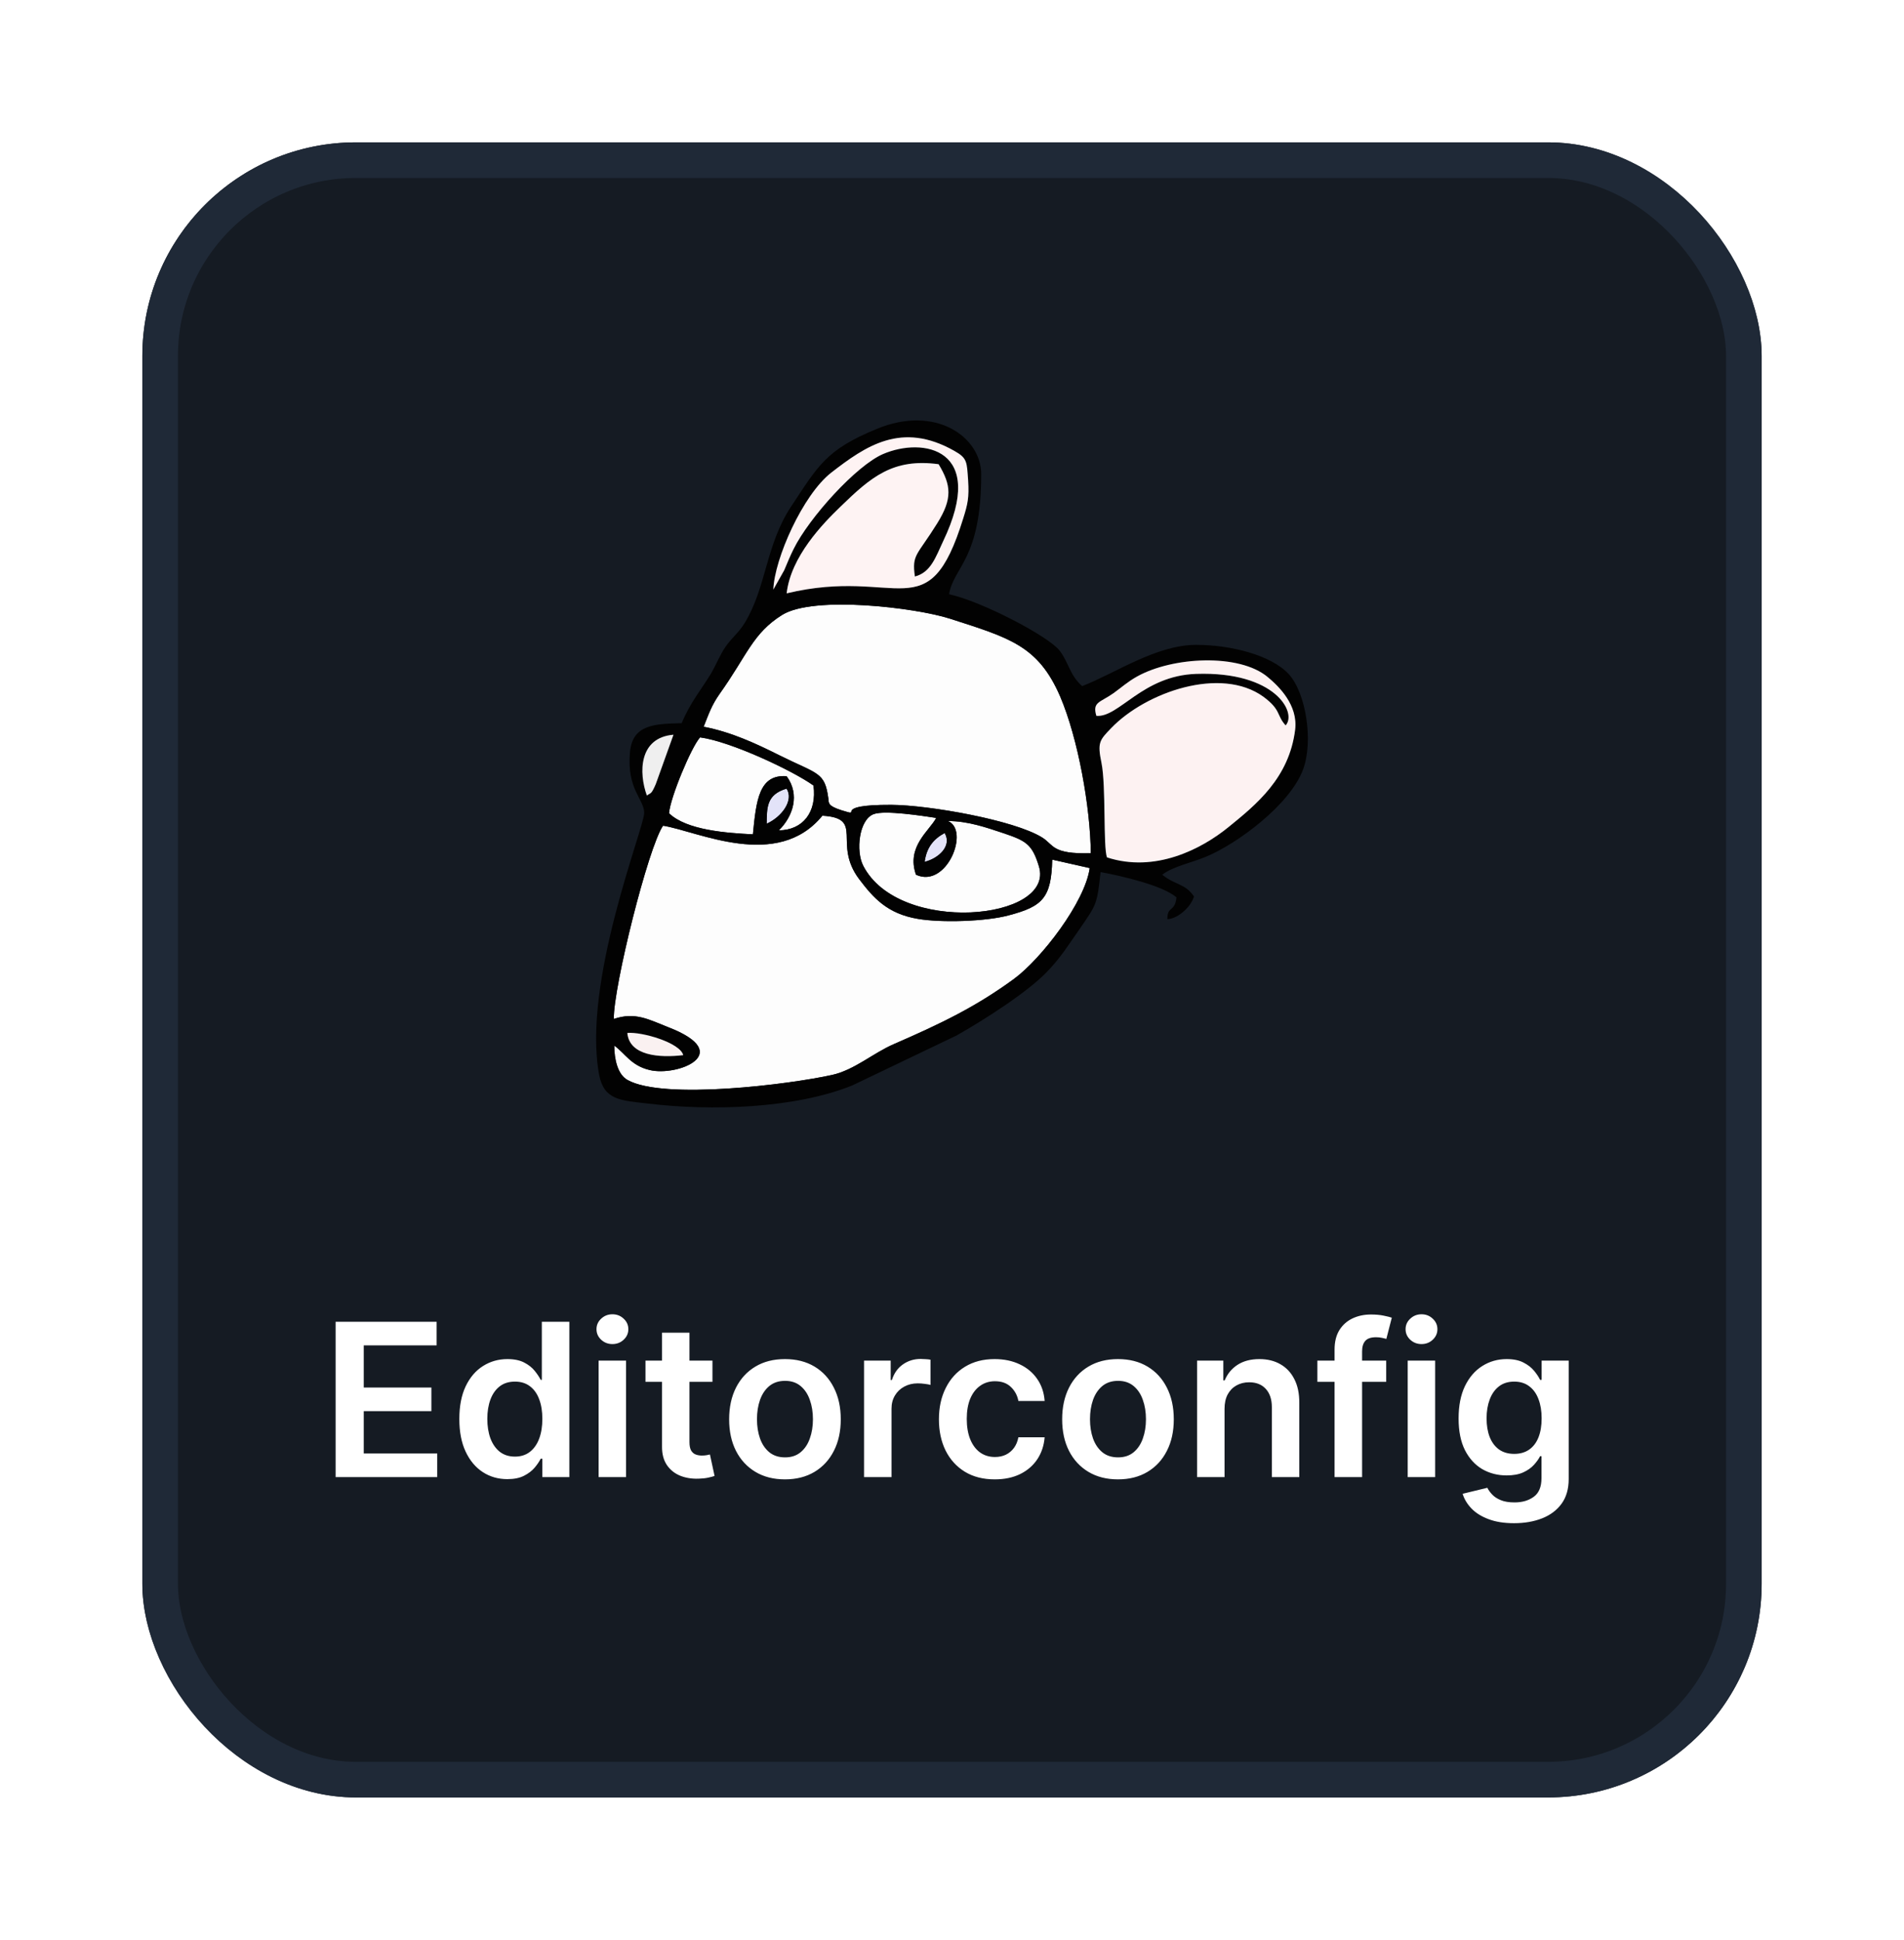 <svg width="107" height="109" viewBox="0 0 107 109" fill="none" xmlns="http://www.w3.org/2000/svg">
<g filter="url(#filter0_d_5829_13322)">
<rect x="8" y="6" width="91" height="93" rx="12" fill="#151B23"/>
<rect x="9" y="7" width="89" height="91" rx="11" stroke="#1F2937" stroke-width="2"/>
<g clip-path="url(#clip0_5829_13322)">
<g clip-path="url(#clip1_5829_13322)">
<path d="M43.084 44.285C43.928 43.91 44.626 42.975 44.204 42.315C43.047 42.651 43.102 43.424 43.084 44.285Z" fill="#E3E3F8"/>
<path d="M51.963 46.429C52.754 46.23 53.514 45.532 53.087 44.809C52.469 45.145 52.074 45.607 51.963 46.429Z" fill="#E3E3F8"/>
<path d="M34.52 56.753C34.52 57.539 34.719 58.387 35.268 58.686C37.288 59.821 44.37 58.935 46.776 58.399C48.035 58.112 49.058 57.177 50.242 56.666C52.91 55.506 54.843 54.571 56.975 53.013C58.521 51.878 60.978 48.686 61.239 46.779L59.132 46.305C59.082 48.449 58.596 48.935 56.688 49.434C55.404 49.783 52.898 49.858 51.589 49.634C49.856 49.347 49.07 48.437 48.285 47.402C46.764 45.382 48.621 43.973 46.215 43.836C43.684 46.941 39.22 44.709 37.263 44.397C36.427 45.606 34.47 53.462 34.494 55.257C35.704 54.846 36.465 55.294 37.549 55.718C41.39 57.202 38.036 58.511 36.502 58.125C35.455 57.875 35.13 57.19 34.52 56.753Z" fill="#FDFDFD"/>
<path d="M39.543 38.837C41.102 39.136 42.486 39.784 43.807 40.445C45.964 41.517 46.351 41.368 46.55 42.864C46.575 43.138 46.525 43.288 47.311 43.537C48.633 43.949 46.55 43.213 50.091 43.225C52.198 43.238 57.024 44.086 58.582 45.071C59.231 45.482 59.106 46.006 61.3 45.944C61.276 43.363 60.59 39.51 59.58 37.141C58.345 34.273 56.712 33.837 53.383 32.764C51.438 32.141 45.727 31.455 43.957 32.552C42.298 33.587 41.987 34.822 40.441 36.991C39.992 37.627 39.83 38.113 39.543 38.837Z" fill="#FDFDFD"/>
<path d="M53.272 44.135C54.518 44.646 53.209 47.95 51.476 47.153C50.915 45.569 52.249 44.671 52.611 43.961C51.863 43.848 49.731 43.512 49.095 43.749C48.272 44.06 48.085 45.818 48.509 46.641C50.504 50.556 59.319 49.721 58.384 46.679C58.01 45.444 57.66 45.245 56.401 44.821C55.391 44.484 54.381 44.135 53.272 44.135Z" fill="#FDFDFD"/>
<path d="M37.598 43.698C38.595 44.658 40.852 44.807 42.311 44.882C42.498 42.95 42.66 41.503 44.206 41.616C44.967 42.651 44.568 43.872 43.77 44.658C45.129 44.645 45.914 43.623 45.715 42.139C44.568 41.316 41.089 39.67 39.343 39.434C38.857 39.957 37.66 42.825 37.598 43.698Z" fill="#FDFDFD"/>
<path d="M35.255 56.042C36.078 55.968 38.222 56.591 38.397 57.289C37.062 57.451 35.367 57.327 35.255 56.042ZM34.519 56.753C35.13 57.189 35.454 57.875 36.501 58.124C38.035 58.511 41.389 57.202 37.549 55.718C36.464 55.294 35.703 54.845 34.494 55.257C34.469 53.461 36.427 45.606 37.262 44.397C39.219 44.709 43.683 46.94 46.214 43.836C48.621 43.973 46.763 45.382 48.284 47.402C49.07 48.437 49.855 49.347 51.588 49.633C52.897 49.858 55.404 49.783 56.688 49.434C58.596 48.935 59.082 48.449 59.132 46.304L61.239 46.778C60.977 48.686 58.521 51.878 56.975 53.013C54.843 54.571 52.91 55.506 50.242 56.666C49.057 57.177 48.035 58.112 46.775 58.399C44.369 58.935 37.287 59.82 35.267 58.686C34.718 58.386 34.519 57.538 34.519 56.753ZM51.962 46.429C52.073 45.606 52.469 45.145 53.086 44.808C53.513 45.531 52.754 46.23 51.962 46.429ZM53.272 44.135C54.381 44.135 55.391 44.484 56.401 44.821C57.66 45.245 58.01 45.444 58.383 46.678C59.319 49.721 50.504 50.556 48.508 46.641C48.085 45.818 48.272 44.06 49.094 43.748C49.73 43.511 51.862 43.848 52.611 43.96C52.249 44.671 50.915 45.569 51.476 47.152C53.209 47.95 54.518 44.646 53.272 44.135ZM43.085 44.285C43.103 43.424 43.048 42.651 44.205 42.315C44.627 42.975 43.929 43.91 43.085 44.285ZM37.599 43.699C37.661 42.826 38.858 39.958 39.344 39.434C41.09 39.671 44.569 41.317 45.716 42.14C45.915 43.624 45.13 44.646 43.77 44.659C44.569 43.873 44.968 42.651 44.207 41.616C42.661 41.504 42.499 42.95 42.312 44.883C40.853 44.808 38.596 44.659 37.599 43.699ZM36.352 42.701C35.89 41.429 35.89 39.447 37.848 39.285L36.85 42.065C36.589 42.664 36.589 42.526 36.352 42.701ZM39.544 38.836C39.831 38.113 39.993 37.626 40.441 36.99C41.987 34.821 42.299 33.587 43.958 32.552C45.728 31.454 51.439 32.14 53.384 32.764C56.713 33.836 58.346 34.272 59.581 37.14C60.59 39.509 61.276 43.362 61.301 45.943C59.107 46.005 59.231 45.481 58.583 45.07C57.025 44.085 52.199 43.237 50.092 43.225C46.551 43.212 48.633 43.948 47.312 43.536C46.526 43.287 46.576 43.138 46.551 42.863C46.352 41.367 45.965 41.517 43.808 40.444C42.486 39.783 41.102 39.135 39.544 38.836ZM61.613 38.225C61.376 37.439 61.812 37.489 62.573 36.953C63.009 36.641 63.358 36.317 63.895 36.018C65.902 34.896 69.642 34.709 71.239 36.043C71.887 36.579 72.947 37.626 72.785 38.998C72.448 41.728 70.578 43.225 69.044 44.472C67.486 45.743 64.892 47.053 62.211 46.18C61.987 45.631 62.161 42.152 61.9 40.868C61.663 39.721 61.787 39.596 62.448 38.911C64.393 36.891 68.608 35.419 71.002 37.153C72.011 37.901 71.725 38.188 72.248 38.761C72.897 38.063 71.687 35.719 67.224 35.868C64.194 35.968 62.885 38.337 61.613 38.225ZM43.459 31.13C43.521 29.397 45.117 25.806 46.713 24.559C48.646 23.063 50.666 21.654 53.633 23.338C54.369 23.749 54.331 23.961 54.406 24.983C54.468 25.968 54.381 26.33 54.132 27.128C52.162 33.487 50.516 29.834 44.207 31.342C44.444 29.273 46.239 27.427 47.237 26.467C48.945 24.809 50.179 23.736 52.748 24.086C53.459 25.27 53.533 26.018 52.673 27.402C51.526 29.248 51.239 29.135 51.414 30.395C52.311 30.17 52.586 29.297 52.997 28.425C55.503 23.188 51.862 22.552 49.631 23.512C48.135 24.148 45.466 27.091 44.593 28.861C44.419 29.21 44.232 29.659 44.07 30.046L43.459 31.13ZM53.334 31.392C53.596 29.834 55.142 29.447 55.142 24.647C55.142 22.577 52.598 20.719 49.269 22.103C46.414 23.275 45.977 24.173 44.456 26.467C43.022 28.637 43.072 31.018 41.838 33.026C41.476 33.599 41.152 33.799 40.753 34.372C40.466 34.796 40.254 35.332 39.968 35.831C39.382 36.791 38.783 37.489 38.309 38.636C36.813 38.674 35.554 38.699 35.404 40.245C35.205 42.364 36.202 42.888 36.202 43.686C36.19 44.546 32.699 53.224 33.671 58.399C33.945 59.82 34.88 59.833 36.377 60.007C39.98 60.444 44.656 60.294 47.885 58.997L53.745 56.192C55.229 55.356 57.723 53.773 58.832 52.614C59.618 51.803 60.029 51.117 60.703 50.157C61.625 48.811 61.65 48.836 61.85 47.003C63.072 47.227 65.353 47.763 66.114 48.424C66.027 49.284 65.603 48.873 65.603 49.646C66.089 49.658 66.9 49.047 67.099 48.374C66.588 47.626 66.052 47.751 65.316 47.152C65.902 46.691 66.962 46.479 67.772 46.142C69.518 45.419 72.498 43.225 73.233 41.23C73.82 39.621 73.383 36.941 72.436 35.893C71.438 34.796 69.119 34.235 67.224 34.235C64.967 34.235 62.635 35.856 60.815 36.554C60.117 35.943 60.067 35.245 59.556 34.572C58.969 33.774 55.154 31.779 53.334 31.392Z" fill="#020202"/>
<path d="M61.613 38.224C62.885 38.336 64.194 35.967 67.224 35.867C71.688 35.718 72.897 38.062 72.249 38.76C71.725 38.187 72.012 37.9 71.002 37.152C68.608 35.419 64.394 36.89 62.449 38.91C61.788 39.596 61.663 39.72 61.9 40.867C62.162 42.151 61.987 45.63 62.212 46.179C64.893 47.052 67.486 45.742 69.045 44.471C70.578 43.224 72.448 41.728 72.785 38.997C72.947 37.626 71.887 36.578 71.239 36.042C69.643 34.708 65.903 34.895 63.895 36.017C63.359 36.316 63.01 36.641 62.574 36.952C61.813 37.488 61.377 37.438 61.613 38.224Z" fill="#FDF2F2"/>
<path d="M43.459 31.13L44.07 30.045C44.232 29.658 44.419 29.209 44.594 28.86C45.466 27.09 48.135 24.147 49.631 23.511C51.863 22.551 55.504 23.187 52.997 28.424C52.586 29.297 52.312 30.169 51.414 30.394C51.239 29.135 51.526 29.247 52.673 27.401C53.533 26.017 53.459 25.269 52.748 24.085C50.179 23.736 48.945 24.808 47.237 26.466C46.239 27.426 44.444 29.272 44.207 31.341C50.516 29.833 52.162 33.486 54.132 27.127C54.381 26.329 54.469 25.968 54.406 24.983C54.331 23.96 54.369 23.748 53.633 23.337C50.666 21.654 48.646 23.062 46.713 24.559C45.117 25.805 43.521 29.396 43.459 31.13Z" fill="#FEF3F3"/>
<path d="M36.352 42.702C36.589 42.527 36.589 42.664 36.851 42.066L37.848 39.285C35.891 39.447 35.891 41.43 36.352 42.702Z" fill="#EFEFEF"/>
<path d="M38.396 57.29C38.221 56.592 36.077 55.968 35.254 56.043C35.366 57.328 37.062 57.452 38.396 57.29Z" fill="#FAF1F1"/>
</g>
</g>
<path d="M18.861 81V72.273H24.537V73.598H20.442V75.967H24.243V77.293H20.442V79.675H24.571V81H18.861ZM28.511 81.115C27.996 81.115 27.536 80.983 27.13 80.719C26.724 80.454 26.403 80.071 26.167 79.568C25.931 79.065 25.813 78.454 25.813 77.736C25.813 77.008 25.933 76.395 26.171 75.895C26.413 75.392 26.738 75.013 27.147 74.757C27.556 74.499 28.012 74.369 28.515 74.369C28.898 74.369 29.214 74.435 29.461 74.565C29.708 74.693 29.904 74.848 30.049 75.03C30.194 75.209 30.306 75.378 30.386 75.537H30.45V72.273H31.996V81H30.479V79.969H30.386C30.306 80.128 30.191 80.297 30.041 80.476C29.89 80.652 29.691 80.803 29.444 80.928C29.197 81.053 28.886 81.115 28.511 81.115ZM28.941 79.849C29.268 79.849 29.546 79.761 29.776 79.585C30.006 79.406 30.181 79.158 30.3 78.84C30.42 78.521 30.479 78.151 30.479 77.727C30.479 77.304 30.42 76.936 30.3 76.624C30.184 76.311 30.011 76.068 29.78 75.895C29.553 75.722 29.273 75.635 28.941 75.635C28.597 75.635 28.31 75.724 28.08 75.903C27.85 76.082 27.677 76.329 27.56 76.645C27.444 76.96 27.386 77.321 27.386 77.727C27.386 78.136 27.444 78.501 27.56 78.822C27.68 79.141 27.854 79.392 28.084 79.577C28.317 79.758 28.603 79.849 28.941 79.849ZM33.64 81V74.454H35.183V81H33.64ZM34.416 73.526C34.172 73.526 33.961 73.445 33.785 73.283C33.609 73.118 33.521 72.921 33.521 72.69C33.521 72.457 33.609 72.26 33.785 72.098C33.961 71.933 34.172 71.851 34.416 71.851C34.663 71.851 34.873 71.933 35.047 72.098C35.223 72.26 35.311 72.457 35.311 72.69C35.311 72.921 35.223 73.118 35.047 73.283C34.873 73.445 34.663 73.526 34.416 73.526ZM40.038 74.454V75.648H36.275V74.454H40.038ZM37.204 72.886H38.746V79.031C38.746 79.239 38.778 79.398 38.84 79.508C38.906 79.617 38.991 79.69 39.096 79.73C39.201 79.77 39.318 79.79 39.445 79.79C39.542 79.79 39.63 79.783 39.709 79.769C39.792 79.754 39.854 79.742 39.897 79.73L40.157 80.936C40.075 80.965 39.957 80.996 39.803 81.03C39.653 81.064 39.468 81.084 39.249 81.09C38.863 81.101 38.515 81.043 38.205 80.915C37.896 80.784 37.65 80.582 37.468 80.31C37.289 80.037 37.201 79.696 37.204 79.287V72.886ZM44.113 81.128C43.473 81.128 42.919 80.987 42.451 80.706C41.982 80.425 41.618 80.031 41.36 79.526C41.104 79.02 40.976 78.429 40.976 77.753C40.976 77.077 41.104 76.484 41.36 75.976C41.618 75.467 41.982 75.072 42.451 74.791C42.919 74.51 43.473 74.369 44.113 74.369C44.752 74.369 45.306 74.51 45.775 74.791C46.243 75.072 46.605 75.467 46.861 75.976C47.12 76.484 47.249 77.077 47.249 77.753C47.249 78.429 47.12 79.02 46.861 79.526C46.605 80.031 46.243 80.425 45.775 80.706C45.306 80.987 44.752 81.128 44.113 81.128ZM44.121 79.892C44.468 79.892 44.758 79.797 44.99 79.606C45.223 79.413 45.397 79.155 45.51 78.831C45.627 78.507 45.685 78.146 45.685 77.749C45.685 77.348 45.627 76.986 45.51 76.662C45.397 76.335 45.223 76.075 44.99 75.882C44.758 75.689 44.468 75.592 44.121 75.592C43.766 75.592 43.471 75.689 43.235 75.882C43.002 76.075 42.827 76.335 42.711 76.662C42.597 76.986 42.54 77.348 42.54 77.749C42.54 78.146 42.597 78.507 42.711 78.831C42.827 79.155 43.002 79.413 43.235 79.606C43.471 79.797 43.766 79.892 44.121 79.892ZM48.558 81V74.454H50.054V75.546H50.122C50.242 75.168 50.446 74.876 50.736 74.672C51.028 74.465 51.362 74.361 51.737 74.361C51.822 74.361 51.918 74.365 52.023 74.374C52.131 74.379 52.22 74.389 52.291 74.403V75.822C52.226 75.8 52.122 75.78 51.98 75.763C51.841 75.743 51.706 75.733 51.575 75.733C51.294 75.733 51.041 75.794 50.817 75.916C50.595 76.035 50.42 76.202 50.293 76.415C50.165 76.628 50.101 76.874 50.101 77.152V81H48.558ZM55.902 81.128C55.248 81.128 54.687 80.984 54.218 80.697C53.752 80.41 53.393 80.014 53.14 79.508C52.89 79 52.765 78.415 52.765 77.753C52.765 77.088 52.893 76.501 53.149 75.993C53.404 75.481 53.765 75.084 54.231 74.8C54.7 74.513 55.254 74.369 55.893 74.369C56.424 74.369 56.895 74.467 57.304 74.663C57.716 74.856 58.044 75.131 58.288 75.486C58.532 75.838 58.672 76.25 58.706 76.722H57.231C57.172 76.406 57.029 76.144 56.805 75.933C56.584 75.72 56.287 75.614 55.914 75.614C55.599 75.614 55.322 75.699 55.084 75.869C54.845 76.037 54.659 76.278 54.525 76.594C54.395 76.909 54.329 77.287 54.329 77.727C54.329 78.173 54.395 78.557 54.525 78.878C54.656 79.196 54.839 79.442 55.075 79.615C55.314 79.785 55.593 79.871 55.914 79.871C56.142 79.871 56.345 79.828 56.524 79.743C56.706 79.655 56.858 79.528 56.98 79.364C57.102 79.199 57.186 78.999 57.231 78.763H58.706C58.669 79.226 58.532 79.636 58.297 79.994C58.061 80.349 57.74 80.628 57.334 80.829C56.927 81.028 56.45 81.128 55.902 81.128ZM62.827 81.128C62.188 81.128 61.634 80.987 61.166 80.706C60.697 80.425 60.333 80.031 60.075 79.526C59.819 79.02 59.691 78.429 59.691 77.753C59.691 77.077 59.819 76.484 60.075 75.976C60.333 75.467 60.697 75.072 61.166 74.791C61.634 74.51 62.188 74.369 62.827 74.369C63.467 74.369 64.021 74.51 64.489 74.791C64.958 75.072 65.32 75.467 65.576 75.976C65.835 76.484 65.964 77.077 65.964 77.753C65.964 78.429 65.835 79.02 65.576 79.526C65.32 80.031 64.958 80.425 64.489 80.706C64.021 80.987 63.467 81.128 62.827 81.128ZM62.836 79.892C63.182 79.892 63.472 79.797 63.705 79.606C63.938 79.413 64.112 79.155 64.225 78.831C64.342 78.507 64.4 78.146 64.4 77.749C64.4 77.348 64.342 76.986 64.225 76.662C64.112 76.335 63.938 76.075 63.705 75.882C63.472 75.689 63.182 75.592 62.836 75.592C62.481 75.592 62.185 75.689 61.95 75.882C61.717 76.075 61.542 76.335 61.425 76.662C61.312 76.986 61.255 77.348 61.255 77.749C61.255 78.146 61.312 78.507 61.425 78.831C61.542 79.155 61.717 79.413 61.95 79.606C62.185 79.797 62.481 79.892 62.836 79.892ZM68.816 77.165V81H67.273V74.454H68.748V75.567H68.824C68.975 75.2 69.215 74.909 69.544 74.693C69.877 74.477 70.287 74.369 70.776 74.369C71.228 74.369 71.621 74.466 71.956 74.659C72.294 74.852 72.556 75.132 72.74 75.499C72.928 75.865 73.02 76.31 73.017 76.832V81H71.475V77.071C71.475 76.633 71.361 76.291 71.134 76.044C70.909 75.797 70.598 75.673 70.201 75.673C69.931 75.673 69.691 75.733 69.481 75.852C69.273 75.969 69.11 76.138 68.99 76.359C68.874 76.581 68.816 76.849 68.816 77.165ZM77.901 74.454V75.648H74.032V74.454H77.901ZM74.999 81V73.837C74.999 73.396 75.09 73.03 75.272 72.737C75.456 72.445 75.704 72.226 76.013 72.081C76.323 71.936 76.666 71.864 77.044 71.864C77.311 71.864 77.549 71.885 77.756 71.928C77.963 71.97 78.117 72.008 78.216 72.043L77.909 73.236C77.844 73.216 77.762 73.196 77.662 73.176C77.563 73.153 77.452 73.142 77.33 73.142C77.043 73.142 76.84 73.212 76.721 73.351C76.604 73.487 76.546 73.683 76.546 73.939V81H74.999ZM79.109 81V74.454H80.652V81H79.109ZM79.885 73.526C79.64 73.526 79.43 73.445 79.254 73.283C79.078 73.118 78.99 72.921 78.99 72.69C78.99 72.457 79.078 72.26 79.254 72.098C79.43 71.933 79.64 71.851 79.885 71.851C80.132 71.851 80.342 71.933 80.515 72.098C80.691 72.26 80.779 72.457 80.779 72.69C80.779 72.921 80.691 73.118 80.515 73.283C80.342 73.445 80.132 73.526 79.885 73.526ZM85.085 83.591C84.531 83.591 84.055 83.516 83.657 83.365C83.259 83.217 82.94 83.019 82.698 82.769C82.457 82.519 82.289 82.242 82.195 81.938L83.585 81.601C83.647 81.729 83.738 81.855 83.857 81.98C83.977 82.108 84.137 82.213 84.339 82.296C84.543 82.381 84.8 82.423 85.11 82.423C85.548 82.423 85.91 82.317 86.197 82.104C86.484 81.894 86.627 81.547 86.627 81.064V79.824H86.55C86.471 79.983 86.354 80.146 86.201 80.314C86.05 80.481 85.85 80.622 85.6 80.736C85.353 80.849 85.042 80.906 84.667 80.906C84.164 80.906 83.708 80.788 83.299 80.553C82.893 80.314 82.569 79.959 82.327 79.487C82.089 79.013 81.969 78.419 81.969 77.706C81.969 76.987 82.089 76.381 82.327 75.886C82.569 75.389 82.894 75.013 83.303 74.757C83.712 74.499 84.168 74.369 84.671 74.369C85.055 74.369 85.37 74.435 85.617 74.565C85.867 74.693 86.066 74.848 86.214 75.03C86.362 75.209 86.474 75.378 86.55 75.537H86.636V74.454H88.157V81.106C88.157 81.666 88.023 82.129 87.756 82.496C87.489 82.862 87.124 83.136 86.661 83.318C86.198 83.5 85.673 83.591 85.085 83.591ZM85.097 79.696C85.424 79.696 85.702 79.617 85.933 79.457C86.163 79.298 86.337 79.07 86.457 78.771C86.576 78.473 86.636 78.115 86.636 77.697C86.636 77.285 86.576 76.925 86.457 76.615C86.34 76.305 86.167 76.065 85.937 75.895C85.71 75.722 85.43 75.635 85.097 75.635C84.754 75.635 84.467 75.724 84.237 75.903C84.006 76.082 83.833 76.328 83.717 76.641C83.6 76.95 83.542 77.303 83.542 77.697C83.542 78.098 83.6 78.449 83.717 78.75C83.836 79.048 84.011 79.281 84.241 79.449C84.474 79.614 84.759 79.696 85.097 79.696Z" fill="white"/>
</g>
<defs>
<filter id="filter0_d_5829_13322" x="0" y="0" width="107" height="109" filterUnits="userSpaceOnUse" color-interpolation-filters="sRGB">
<feFlood flood-opacity="0" result="BackgroundImageFix"/>
<feColorMatrix in="SourceAlpha" type="matrix" values="0 0 0 0 0 0 0 0 0 0 0 0 0 0 0 0 0 0 127 0" result="hardAlpha"/>
<feOffset dy="2"/>
<feGaussianBlur stdDeviation="4"/>
<feColorMatrix type="matrix" values="0 0 0 0 0 0 0 0 0 0 0 0 0 0 0 0 0 0 0.25 0"/>
<feBlend mode="normal" in2="BackgroundImageFix" result="effect1_dropShadow_5829_13322"/>
<feBlend mode="normal" in="SourceGraphic" in2="effect1_dropShadow_5829_13322" result="shape"/>
</filter>
<clipPath id="clip0_5829_13322">
<rect width="40" height="40" fill="white" transform="translate(33.5 21)"/>
</clipPath>
<clipPath id="clip1_5829_13322">
<rect width="40" height="38.75" fill="white" transform="translate(33.5 21.625)"/>
</clipPath>
</defs>
</svg>

